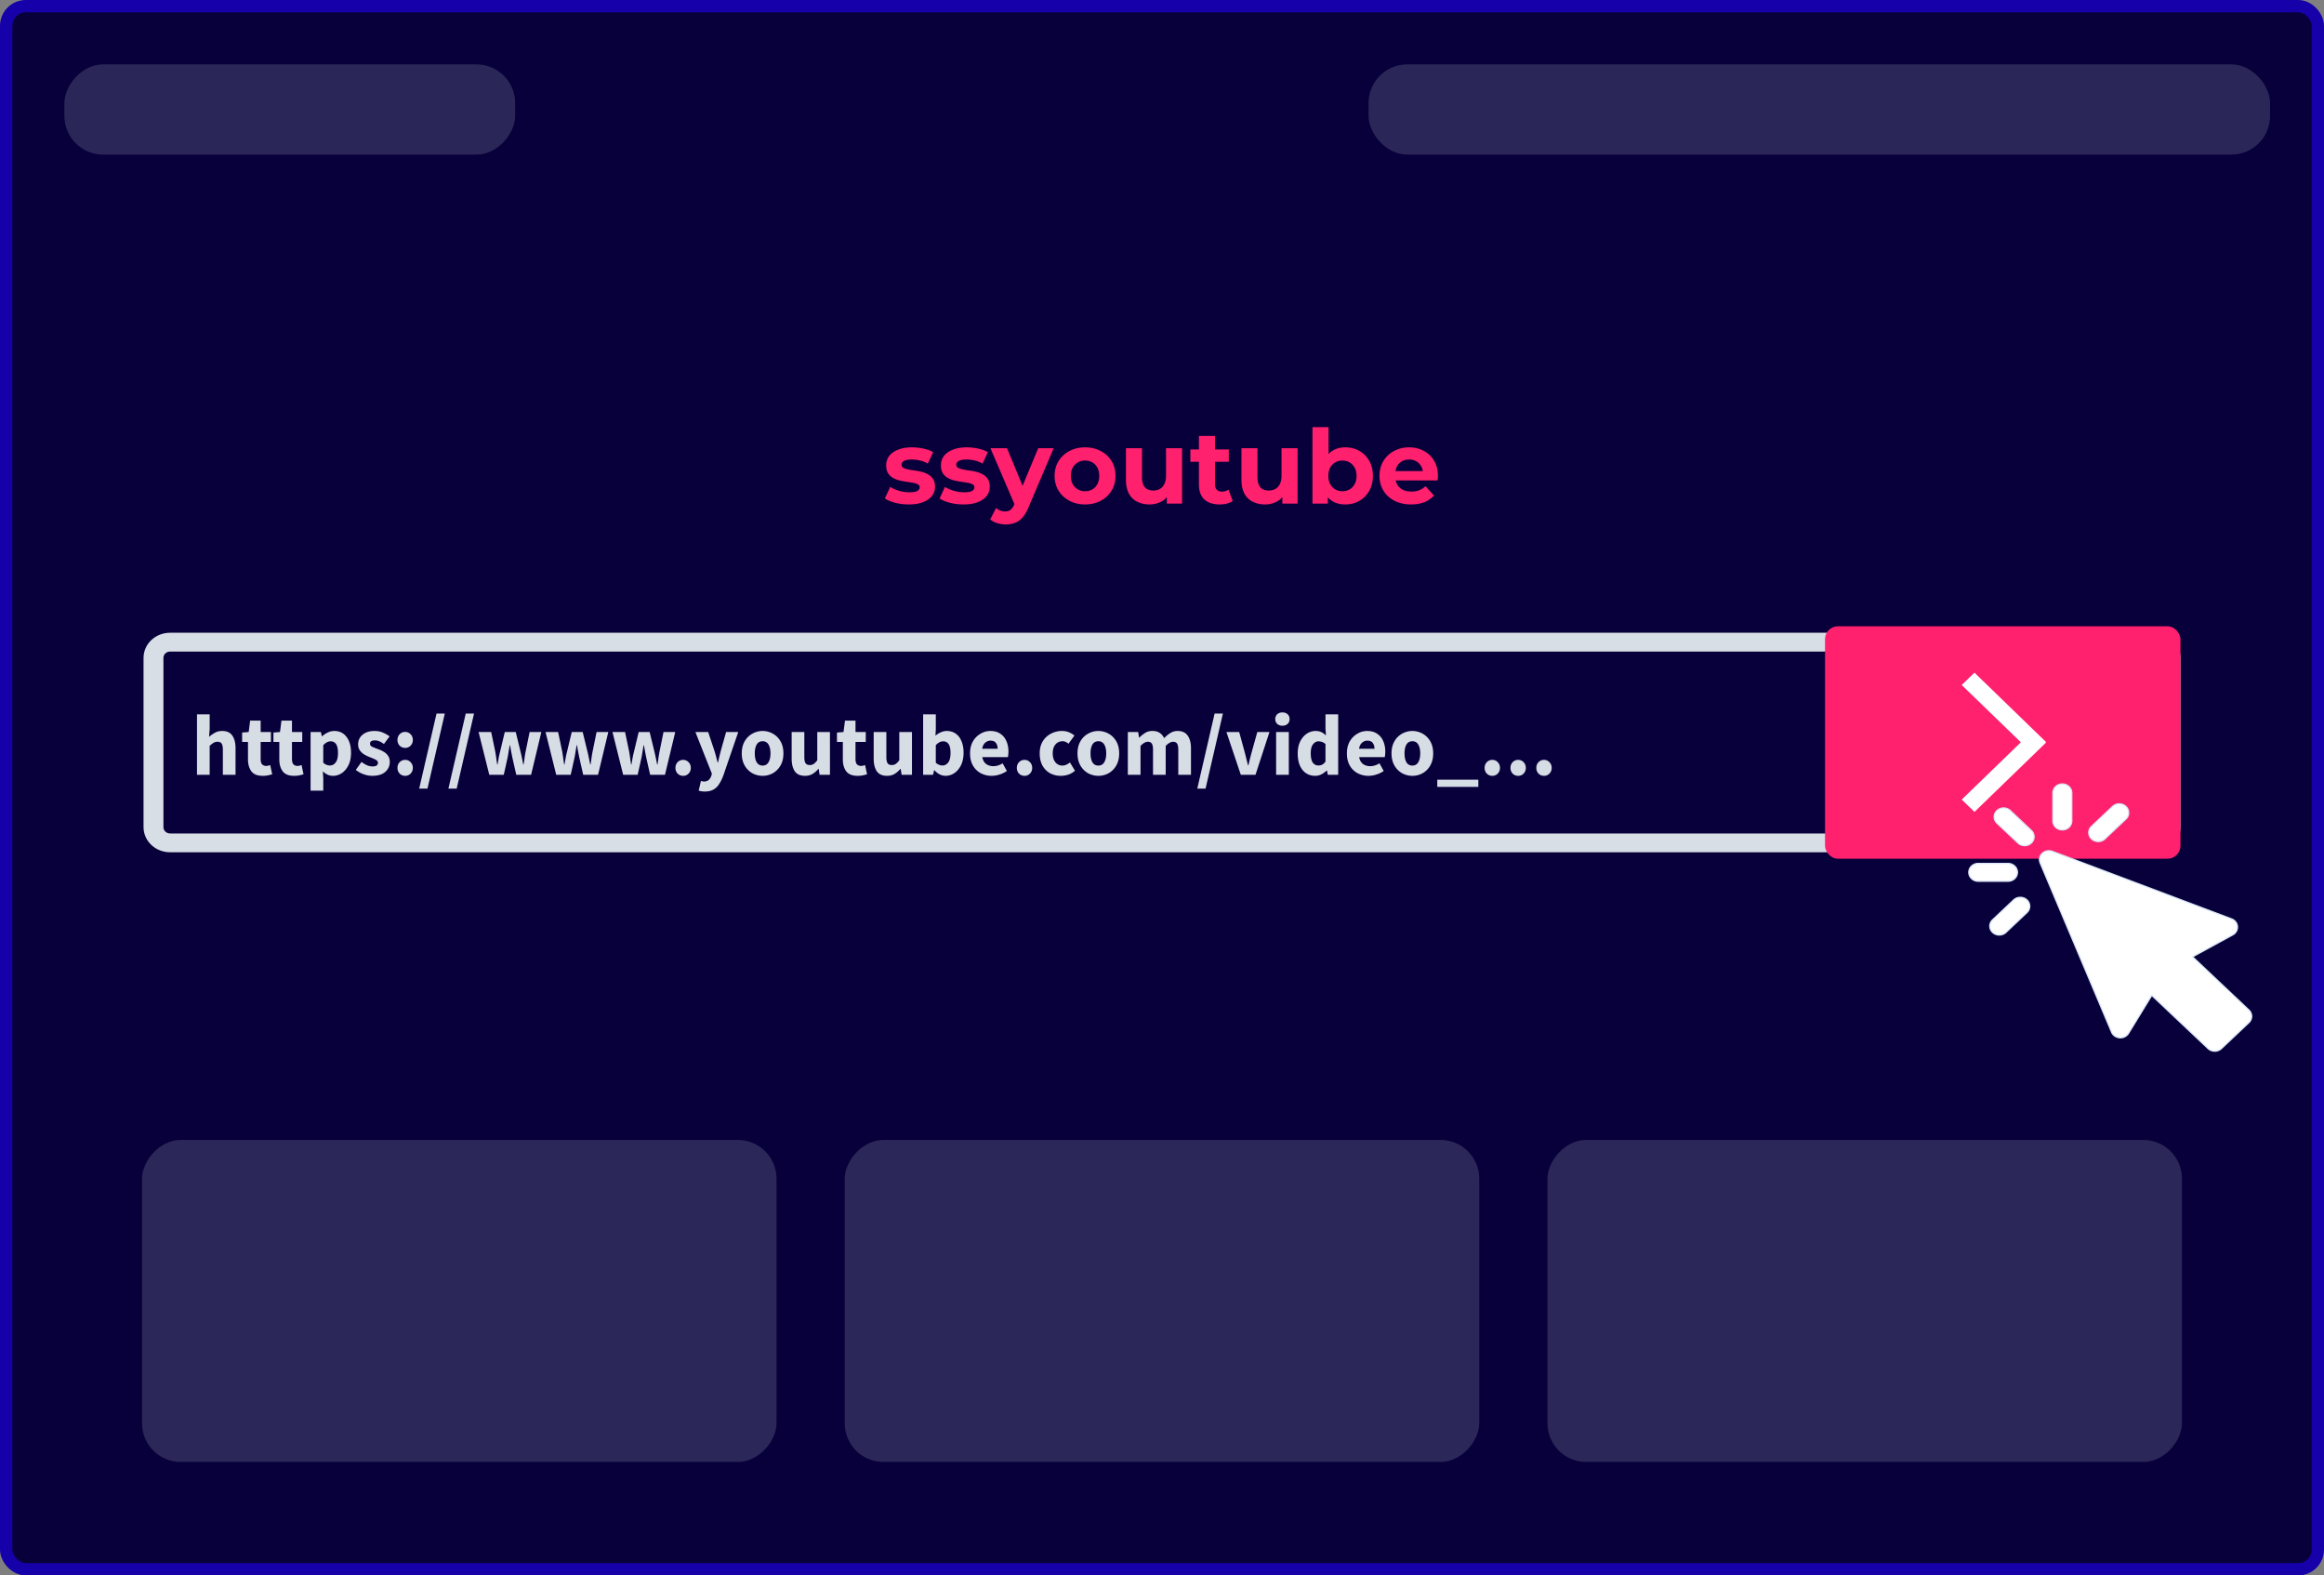 <svg xmlns="http://www.w3.org/2000/svg" width="360" height="244" fill="none"><rect width="100%" height="100%" fill="#808080" stroke="none"/><rect width="358.092" height="242.092" x=".954" y=".954" fill="#08003A" stroke="#1600A9" stroke-width="1.908" rx="3.046"/><path fill="#D8DEE5" fill-rule="evenodd" d="M333.653 100.914H26.346c-.568 0-1.028.435-1.028.972v26.228c0 .537.46.972 1.028.972h307.307c.568 0 1.028-.435 1.028-.972v-26.228c0-.537-.46-.972-1.028-.972ZM26.346 98c-2.27 0-4.111 1.74-4.111 3.886v26.228c0 2.146 1.84 3.886 4.111 3.886h307.307c2.271 0 4.111-1.74 4.111-3.886v-26.228c0-2.146-1.84-3.886-4.111-3.886H26.346Z" clip-rule="evenodd"/><path fill="#D7DDE5" d="M30.515 120v-9.364h1.963v2.298l-.093 1.189c.249-.223.538-.428.868-.615.338-.196.73-.294 1.175-.294.722 0 1.243.241 1.563.722.33.472.495 1.122.495 1.95V120h-1.964v-3.86c0-.481-.067-.811-.2-.989-.125-.178-.33-.267-.615-.267-.25 0-.463.058-.641.174a3.425 3.425 0 0 0-.588.467V120h-1.963Zm10.182.16c-.82 0-1.407-.236-1.763-.708-.347-.472-.521-1.091-.521-1.856v-2.685h-.908v-1.456l1.015-.08.227-1.764h1.63v1.764h1.589v1.536h-1.59v2.658c0 .374.076.646.227.815.16.16.37.24.628.24.107 0 .214-.013.32-.04.117-.027.219-.058.308-.093l.307 1.429a7.02 7.02 0 0 1-.627.16c-.24.054-.521.08-.842.08Zm4.852 0c-.819 0-1.407-.236-1.763-.708-.347-.472-.52-1.091-.52-1.856v-2.685h-.909v-1.456l1.015-.08.227-1.764h1.63v1.764h1.59v1.536h-1.59v2.658c0 .374.076.646.227.815.16.16.37.24.628.24.107 0 .214-.013.32-.04.116-.027.219-.058.308-.093l.307 1.429a7.02 7.02 0 0 1-.628.16c-.24.054-.52.08-.841.08Zm2.563 2.298v-9.083h1.603l.133.654h.054c.258-.231.547-.423.868-.574.33-.161.668-.241 1.015-.241.802 0 1.434.308 1.897.922.463.606.694 1.42.694 2.444 0 .757-.133 1.403-.4 1.937-.267.535-.615.944-1.042 1.229a2.405 2.405 0 0 1-1.35.414c-.284 0-.56-.058-.828-.173a2.789 2.789 0 0 1-.748-.521l.067 1.055v1.937h-1.963Zm3.018-3.901c.339 0 .628-.155.869-.467.24-.312.36-.806.36-1.483 0-1.193-.383-1.79-1.148-1.79-.383 0-.762.201-1.136.601v2.712c.178.16.356.272.535.334.178.062.351.093.52.093Zm6.524 1.603c-.437 0-.886-.084-1.35-.254a4.156 4.156 0 0 1-1.188-.667l.882-1.229c.302.222.592.396.868.521.285.115.565.173.841.173.294 0 .508-.049.641-.147a.505.505 0 0 0 .2-.414.447.447 0 0 0-.2-.374 1.946 1.946 0 0 0-.494-.267 16.505 16.505 0 0 0-.654-.267 5.55 5.55 0 0 1-.802-.401 2.265 2.265 0 0 1-.654-.614c-.178-.258-.267-.57-.267-.935 0-.615.231-1.113.694-1.496.472-.383 1.087-.575 1.843-.575.508 0 .953.089 1.336.267.392.17.726.361 1.002.575l-.881 1.175a3.182 3.182 0 0 0-.695-.414 1.77 1.77 0 0 0-.695-.147c-.507 0-.761.174-.761.521 0 .214.125.379.374.494.258.107.556.223.895.348.285.098.56.227.828.387.276.152.503.356.681.615.187.249.28.578.28.988 0 .597-.23 1.104-.694 1.523-.463.409-1.14.614-2.03.614Zm5.107-4.328a1.16 1.16 0 0 1-.855-.347 1.248 1.248 0 0 1-.334-.881c0-.357.112-.651.334-.882.232-.241.517-.361.855-.361.339 0 .62.12.842.361.231.231.347.525.347.882 0 .347-.116.641-.347.881a1.116 1.116 0 0 1-.842.347Zm0 4.328a1.16 1.16 0 0 1-.855-.347 1.249 1.249 0 0 1-.334-.882c0-.356.112-.65.334-.881.232-.241.517-.361.855-.361.339 0 .62.12.842.361.231.231.347.525.347.881 0 .348-.116.642-.347.882a1.116 1.116 0 0 1-.842.347Zm2.175 1.977 2.685-11.621h1.282l-2.685 11.621h-1.282Zm4.526 0 2.685-11.621h1.283l-2.685 11.621h-1.283Zm6.33-2.137-1.656-6.625h1.95l.641 3.072c.054.329.103.654.147.975.045.321.094.65.147.988h.053c.063-.338.12-.672.174-1.001.062-.33.134-.65.214-.962l.734-3.072h1.697l.748 3.072c.08.329.151.654.214.975.07.321.138.65.2.988h.053c.063-.338.112-.667.147-.988.045-.321.098-.646.16-.975l.628-3.072h1.817L82.27 120h-2.297l-.601-2.645-.187-.935c-.053-.312-.111-.645-.174-1.002h-.053l-.174 1.002c-.044.312-.098.624-.16.935L78.036 120h-2.244Zm10.37 0-1.656-6.625h1.95l.642 3.072c.053.329.102.654.147.975.044.321.093.65.146.988h.054c.062-.338.12-.672.174-1.001.062-.33.133-.65.213-.962l.735-3.072h1.696l.748 3.072c.08.329.152.654.214.975.071.321.138.65.2.988h.054c.062-.338.111-.667.147-.988.044-.321.098-.646.16-.975l.628-3.072h1.817L92.64 120h-2.297l-.602-2.645-.187-.935c-.053-.312-.11-.645-.173-1.002h-.054l-.173 1.002c-.045.312-.098.624-.16.935L88.406 120h-2.245Zm10.371 0-1.656-6.625h1.95l.641 3.072c.053.329.102.654.147.975.044.321.093.65.147.988h.053c.063-.338.12-.672.174-1.001.062-.33.133-.65.214-.962l.734-3.072h1.697l.748 3.072c.08.329.151.654.213.975.072.321.139.65.201.988h.053c.063-.338.112-.667.147-.988.045-.321.098-.646.161-.975l.627-3.072h1.817l-1.59 6.625h-2.297l-.601-2.645-.187-.935a291.44 291.44 0 0 0-.174-1.002H99.7l-.174 1.002c-.044.312-.098.624-.16.935L98.777 120h-2.244Zm9.288.16c-.338 0-.623-.115-.855-.347a1.252 1.252 0 0 1-.334-.882c0-.356.112-.65.334-.881a1.14 1.14 0 0 1 .855-.361c.339 0 .619.12.842.361.231.231.347.525.347.881 0 .348-.116.642-.347.882a1.117 1.117 0 0 1-.842.347Zm3.343 2.431a3 3 0 0 1-.521-.04 5.698 5.698 0 0 1-.414-.093l.348-1.496c.062.009.133.022.213.04a.71.71 0 0 0 .227.04c.33 0 .584-.08.762-.241.178-.16.311-.369.401-.627l.093-.348-2.551-6.451h1.977l.948 2.845c.098.303.187.61.267.921.08.312.165.633.254.962h.053l.214-.935c.08-.32.16-.637.241-.948l.801-2.845h1.883l-2.297 6.692a6.759 6.759 0 0 1-.681 1.389 2.44 2.44 0 0 1-.909.855c-.347.187-.783.28-1.309.28Zm8.972-2.431a3.314 3.314 0 0 1-1.589-.4 3.177 3.177 0 0 1-1.189-1.189c-.303-.526-.454-1.153-.454-1.884 0-.739.151-1.367.454-1.883a3.078 3.078 0 0 1 1.189-1.176 3.23 3.23 0 0 1 1.589-.414c.561 0 1.087.138 1.576.414.49.268.887.659 1.189 1.176.303.516.454 1.144.454 1.883 0 .731-.151 1.358-.454 1.884a3.17 3.17 0 0 1-1.189 1.189c-.489.267-1.015.4-1.576.4Zm0-1.589a.997.997 0 0 0 .909-.508c.204-.347.307-.806.307-1.376 0-.579-.103-1.037-.307-1.376a.998.998 0 0 0-.909-.507c-.409 0-.717.169-.921.507-.196.339-.294.797-.294 1.376 0 .57.098 1.029.294 1.376.204.339.512.508.921.508Zm6.555 1.589c-.722 0-1.247-.236-1.576-.708-.321-.481-.481-1.135-.481-1.963v-4.114h1.963v3.86c0 .472.067.801.201.988.133.179.342.268.627.268.25 0 .459-.058.628-.174.169-.116.352-.303.548-.561v-4.381h1.963V120h-1.602l-.147-.922h-.041a3.53 3.53 0 0 1-.908.788c-.329.196-.721.294-1.175.294Zm8.153 0c-.82 0-1.407-.236-1.764-.708-.347-.472-.52-1.091-.52-1.856v-2.685h-.909v-1.456l1.015-.08.227-1.764h1.63v1.764h1.59v1.536h-1.59v2.658c0 .374.076.646.227.815.16.16.37.24.628.24.107 0 .214-.013.321-.04.115-.027.218-.058.307-.093l.307 1.429a6.946 6.946 0 0 1-.628.16c-.24.054-.521.08-.841.08Zm4.552 0c-.721 0-1.247-.236-1.576-.708-.321-.481-.481-1.135-.481-1.963v-4.114h1.964v3.86c0 .472.066.801.2.988.134.179.343.268.628.268.249 0 .458-.058.628-.174.169-.116.351-.303.547-.561v-4.381h1.964V120h-1.603l-.147-.922h-.04c-.276.33-.579.593-.908.788-.33.196-.722.294-1.176.294Zm9.075 0c-.294 0-.592-.071-.895-.213a2.953 2.953 0 0 1-.828-.655h-.054l-.16.708h-1.536v-9.364h1.963v2.298l-.053 1.015c.258-.232.539-.41.841-.534.303-.134.606-.201.909-.201.534 0 .997.138 1.389.414.392.276.69.668.895 1.176.214.499.32 1.086.32 1.763 0 .757-.133 1.407-.4 1.95-.267.535-.615.944-1.042 1.229a2.406 2.406 0 0 1-1.349.414Zm-.454-1.603c.338 0 .627-.155.868-.467.24-.312.36-.806.36-1.483 0-1.193-.382-1.79-1.148-1.79-.392 0-.771.201-1.136.601v2.712c.178.16.357.272.535.334.178.062.351.093.521.093Zm7.603 1.603a3.516 3.516 0 0 1-1.709-.414 3.023 3.023 0 0 1-1.203-1.189c-.294-.516-.44-1.139-.44-1.87 0-.721.146-1.34.44-1.856a3.203 3.203 0 0 1 1.176-1.189 2.918 2.918 0 0 1 1.509-.428c.632 0 1.153.143 1.563.428.419.276.73.654.935 1.135.214.472.321 1.011.321 1.616a4.788 4.788 0 0 1-.08.869h-3.968c.089.481.29.837.601 1.068.312.223.686.334 1.122.334.472 0 .949-.147 1.43-.441l.654 1.189a4.325 4.325 0 0 1-1.135.548 3.98 3.98 0 0 1-1.216.2Zm-1.469-4.194h2.391c0-.365-.089-.663-.267-.895-.169-.24-.45-.361-.842-.361-.302 0-.574.107-.815.321-.24.205-.396.516-.467.935Zm6.553 4.194a1.16 1.16 0 0 1-.855-.347 1.247 1.247 0 0 1-.334-.882c0-.356.111-.65.334-.881.232-.241.516-.361.855-.361.338 0 .619.12.841.361.232.231.348.525.348.881 0 .348-.116.642-.348.882a1.115 1.115 0 0 1-.841.347Zm5.624 0a3.484 3.484 0 0 1-1.67-.4 3.08 3.08 0 0 1-1.175-1.189c-.285-.526-.428-1.153-.428-1.884 0-.739.161-1.367.481-1.883a3.165 3.165 0 0 1 1.269-1.176 3.596 3.596 0 0 1 1.697-.414c.409 0 .77.067 1.082.201.32.133.605.302.854.507l-.921 1.269c-.312-.258-.61-.387-.895-.387-.472 0-.851.169-1.136.507-.276.339-.414.797-.414 1.376 0 .57.138 1.029.414 1.376a1.34 1.34 0 0 0 1.069.508c.214 0 .423-.045.628-.134.205-.098.392-.214.561-.347l.775 1.282a3.1 3.1 0 0 1-1.069.615 3.892 3.892 0 0 1-1.122.173Zm5.817 0a3.32 3.32 0 0 1-1.59-.4 3.175 3.175 0 0 1-1.188-1.189c-.303-.526-.455-1.153-.455-1.884 0-.739.152-1.367.455-1.883a3.076 3.076 0 0 1 1.188-1.176 3.236 3.236 0 0 1 3.166 0c.49.268.886.659 1.189 1.176.303.516.454 1.144.454 1.883 0 .731-.151 1.358-.454 1.884a3.177 3.177 0 0 1-1.189 1.189c-.49.267-1.015.4-1.576.4Zm0-1.589a.995.995 0 0 0 .908-.508c.205-.347.307-.806.307-1.376 0-.579-.102-1.037-.307-1.376a.996.996 0 0 0-.908-.507c-.41 0-.717.169-.922.507-.196.339-.294.797-.294 1.376 0 .57.098 1.029.294 1.376.205.339.512.508.922.508Zm4.564 1.429v-6.625h1.603l.134.855h.053c.276-.277.57-.513.882-.708.311-.205.685-.308 1.122-.308.472 0 .85.098 1.135.294.294.187.525.459.695.815.293-.303.605-.561.935-.775a2.005 2.005 0 0 1 1.148-.334c.713 0 1.234.241 1.563.722.339.472.508 1.122.508 1.95V120h-1.964v-3.86c0-.481-.067-.811-.2-.989-.125-.178-.33-.267-.615-.267-.329 0-.708.214-1.135.641V120h-1.964v-3.86c0-.481-.066-.811-.2-.989-.125-.178-.329-.267-.614-.267-.33 0-.704.214-1.122.641V120h-1.964Zm10.759 2.137 2.684-11.621h1.283l-2.685 11.621h-1.282Zm6.743-2.137-2.23-6.625h1.977l.854 3.125c.09.33.174.668.254 1.015.089.339.178.682.267 1.029h.054l.24-1.029c.089-.347.178-.685.267-1.015l.869-3.125h1.883L194.482 120h-2.271Zm5.469 0v-6.625h1.964V120h-1.964Zm.976-7.6c-.33 0-.597-.094-.802-.281-.205-.187-.307-.436-.307-.748s.102-.561.307-.748c.205-.187.472-.281.802-.281.329 0 .596.094.801.281.205.187.307.436.307.748s-.102.561-.307.748c-.205.187-.472.281-.801.281Zm5.08 7.76c-.819 0-1.478-.307-1.977-.921-.489-.624-.734-1.474-.734-2.552 0-.721.129-1.34.387-1.856.267-.526.61-.927 1.029-1.203a2.424 2.424 0 0 1 1.335-.414c.366 0 .673.063.922.187.249.125.485.294.708.508l-.08-1.015v-2.258h1.964V120h-1.603l-.134-.655h-.053a3.237 3.237 0 0 1-.815.588 2.144 2.144 0 0 1-.949.227Zm.508-1.603c.214 0 .405-.044.574-.133.178-.089.348-.245.508-.468v-2.711a1.41 1.41 0 0 0-.548-.334 1.706 1.706 0 0 0-.547-.094c-.312 0-.588.152-.829.454-.24.294-.36.757-.36 1.39 0 .65.102 1.131.307 1.442.214.303.512.454.895.454Zm7.751 1.603a3.518 3.518 0 0 1-1.71-.414 3.02 3.02 0 0 1-1.202-1.189c-.294-.516-.441-1.139-.441-1.87 0-.721.147-1.34.441-1.856a3.194 3.194 0 0 1 1.175-1.189 2.92 2.92 0 0 1 1.51-.428c.632 0 1.153.143 1.562.428.419.276.731.654.935 1.135.214.472.321 1.011.321 1.616a4.788 4.788 0 0 1-.08.869h-3.967c.089.481.289.837.601 1.068.311.223.685.334 1.122.334.472 0 .948-.147 1.429-.441l.655 1.189a4.332 4.332 0 0 1-1.136.548c-.418.134-.824.2-1.215.2Zm-1.47-4.194h2.391c0-.365-.089-.663-.267-.895-.169-.24-.45-.361-.841-.361-.303 0-.575.107-.815.321-.241.205-.396.516-.468.935Zm8.263 4.194a3.32 3.32 0 0 1-1.59-.4 3.175 3.175 0 0 1-1.188-1.189c-.303-.526-.455-1.153-.455-1.884 0-.739.152-1.367.455-1.883a3.076 3.076 0 0 1 1.188-1.176 3.236 3.236 0 0 1 3.166 0c.49.268.886.659 1.189 1.176.303.516.454 1.144.454 1.883 0 .731-.151 1.358-.454 1.884a3.177 3.177 0 0 1-1.189 1.189c-.49.267-1.015.4-1.576.4Zm0-1.589c.401 0 .704-.169.908-.508.205-.347.308-.806.308-1.376 0-.579-.103-1.037-.308-1.376-.204-.338-.507-.507-.908-.507-.41 0-.717.169-.922.507-.196.339-.294.797-.294 1.376 0 .57.098 1.029.294 1.376.205.339.512.508.922.508Zm3.856 3.299v-1.109h6.358v1.109h-6.358Zm8.522-1.71c-.338 0-.623-.115-.855-.347a1.25 1.25 0 0 1-.333-.882c0-.356.111-.65.333-.881a1.14 1.14 0 0 1 .855-.361c.339 0 .619.12.842.361.231.231.347.525.347.881 0 .348-.116.642-.347.882a1.117 1.117 0 0 1-.842.347Zm4.005 0c-.338 0-.623-.115-.855-.347a1.252 1.252 0 0 1-.334-.882c0-.356.112-.65.334-.881a1.14 1.14 0 0 1 .855-.361c.338 0 .619.12.842.361.231.231.347.525.347.881 0 .348-.116.642-.347.882a1.118 1.118 0 0 1-.842.347Zm4.005 0c-.339 0-.624-.115-.855-.347a1.247 1.247 0 0 1-.334-.882c0-.356.111-.65.334-.881.231-.241.516-.361.855-.361.338 0 .619.12.841.361.232.231.348.525.348.881 0 .348-.116.642-.348.882a1.115 1.115 0 0 1-.841.347Z"/><path fill="#FF206E" d="M140.787 78.128a8.72 8.72 0 0 1-2.123-.256c-.67-.18-1.202-.404-1.596-.67l.83-1.787c.394.244.857.446 1.389.606a6.008 6.008 0 0 0 1.596.223c.574 0 .978-.069 1.213-.207.244-.138.367-.33.367-.575 0-.202-.096-.35-.288-.447-.181-.106-.425-.186-.734-.239a35.94 35.94 0 0 0-1.021-.16 14.188 14.188 0 0 1-1.101-.207 3.958 3.958 0 0 1-1.022-.415 2.154 2.154 0 0 1-.75-.734c-.181-.309-.271-.708-.271-1.197 0-.543.154-1.022.462-1.436.32-.415.777-.74 1.373-.974.596-.245 1.309-.367 2.139-.367.585 0 1.181.064 1.787.192.607.127 1.112.313 1.516.558l-.83 1.772a4.038 4.038 0 0 0-1.26-.495 5.39 5.39 0 0 0-1.213-.144c-.554 0-.958.075-1.213.224-.256.149-.383.34-.383.574 0 .213.09.373.271.479.191.106.442.192.75.255.309.064.644.123 1.006.176.372.043.744.112 1.117.207.372.096.707.234 1.005.415.309.17.559.41.75.719.192.297.288.691.288 1.18 0 .533-.16 1.006-.479 1.421-.319.404-.782.724-1.389.958-.596.234-1.324.35-2.186.35Zm8.478 0a8.712 8.712 0 0 1-2.122-.256c-.671-.18-1.203-.404-1.596-.67l.83-1.787c.393.244.856.446 1.388.606a6.02 6.02 0 0 0 1.596.223c.575 0 .979-.069 1.213-.207.245-.138.367-.33.367-.575 0-.202-.096-.35-.287-.447-.181-.106-.426-.186-.734-.239a36.043 36.043 0 0 0-1.022-.16 14.368 14.368 0 0 1-1.101-.207 3.951 3.951 0 0 1-1.021-.415 2.146 2.146 0 0 1-.75-.734c-.181-.309-.272-.708-.272-1.197 0-.543.155-1.022.463-1.436.319-.415.777-.74 1.373-.974.595-.245 1.308-.367 2.138-.367a8.67 8.67 0 0 1 1.788.192c.606.127 1.112.313 1.516.558l-.83 1.772a4.034 4.034 0 0 0-1.261-.495 5.382 5.382 0 0 0-1.213-.144c-.553 0-.957.075-1.213.224-.255.149-.383.34-.383.574a.52.52 0 0 0 .272.479c.191.106.441.192.75.255.308.064.643.123 1.005.176.373.043.745.112 1.117.207.373.096.708.234 1.006.415.308.17.558.41.75.719.191.297.287.691.287 1.18 0 .533-.159 1.006-.479 1.421-.319.404-.782.724-1.388.958-.596.234-1.325.35-2.187.35Zm6.52 3.096a4.36 4.36 0 0 1-1.325-.208c-.436-.138-.793-.33-1.069-.574l.909-1.772a2.169 2.169 0 0 0 1.405.543c.351 0 .628-.085.83-.255.213-.16.404-.431.574-.814l.447-1.054.192-.271 3.08-7.405h2.394l-3.878 9.113c-.277.691-.596 1.234-.958 1.628-.351.393-.745.67-1.181.83-.425.16-.899.239-1.42.239Zm1.468-2.889-3.83-8.921h2.569l2.969 7.181-1.708 1.74Zm10.837-.207c-.915 0-1.729-.192-2.442-.575a4.475 4.475 0 0 1-1.676-1.564c-.404-.67-.606-1.431-.606-2.282 0-.862.202-1.623.606-2.282a4.313 4.313 0 0 1 1.676-1.564c.713-.383 1.527-.575 2.442-.575.904 0 1.713.192 2.426.575a4.2 4.2 0 0 1 1.675 1.548c.405.66.607 1.425.607 2.298 0 .851-.202 1.612-.607 2.282a4.315 4.315 0 0 1-1.675 1.564c-.713.383-1.522.575-2.426.575Zm0-2.043c.415 0 .787-.096 1.117-.287.33-.192.591-.463.782-.814.192-.362.287-.788.287-1.277 0-.5-.095-.926-.287-1.277a2.054 2.054 0 0 0-.782-.814 2.184 2.184 0 0 0-1.117-.287 2.18 2.18 0 0 0-1.117.287 2.17 2.17 0 0 0-.798.814c-.192.351-.288.777-.288 1.277 0 .49.096.915.288 1.277.202.35.468.622.798.814a2.18 2.18 0 0 0 1.117.287Zm9.995 2.043c-.713 0-1.351-.139-1.915-.415a2.961 2.961 0 0 1-1.293-1.261c-.308-.575-.463-1.303-.463-2.187v-4.851h2.49v4.484c0 .713.149 1.24.447 1.58.308.33.739.495 1.293.495.383 0 .723-.08 1.021-.24.298-.17.532-.425.702-.765.17-.352.256-.788.256-1.31v-4.244h2.489V78h-2.362v-2.362l.431.686a2.977 2.977 0 0 1-1.277 1.357 3.773 3.773 0 0 1-1.819.447Zm10.845 0c-1.011 0-1.798-.256-2.362-.766-.564-.522-.846-1.293-.846-2.315v-7.533h2.49v7.502c0 .361.096.643.287.845.192.192.452.288.782.288.394 0 .729-.107 1.006-.32l.67 1.756c-.255.18-.564.32-.926.415a4.657 4.657 0 0 1-1.101.128Zm-4.533-6.608v-1.915h5.953v1.915h-5.953Zm11.58 6.608c-.713 0-1.351-.139-1.915-.415a2.961 2.961 0 0 1-1.293-1.261c-.308-.575-.462-1.303-.462-2.187v-4.851h2.489v4.484c0 .713.149 1.24.447 1.58.309.33.74.495 1.293.495.383 0 .723-.08 1.021-.24.298-.17.532-.425.703-.765.17-.352.255-.788.255-1.31v-4.244h2.49V78h-2.362v-2.362l.431.686a2.982 2.982 0 0 1-1.277 1.357 3.777 3.777 0 0 1-1.82.447Zm12.409 0c-.755 0-1.404-.16-1.947-.48-.542-.318-.957-.802-1.245-1.451-.287-.66-.43-1.49-.43-2.49 0-1.011.149-1.84.446-2.49.309-.649.735-1.133 1.277-1.452.543-.32 1.176-.479 1.899-.479.809 0 1.533.18 2.171.543.649.361 1.16.872 1.532 1.532.383.66.575 1.441.575 2.346 0 .894-.192 1.67-.575 2.33a4.038 4.038 0 0 1-1.532 1.548c-.638.362-1.362.543-2.171.543ZM203.311 78V66.158h2.49v4.995l-.16 2.538.048 2.553V78h-2.378Zm4.645-1.915a2.1 2.1 0 0 0 1.101-.287c.33-.192.59-.463.782-.814.202-.362.303-.788.303-1.277 0-.5-.101-.926-.303-1.277a2.06 2.06 0 0 0-.782-.814 2.1 2.1 0 0 0-1.101-.287c-.415 0-.788.096-1.118.287-.329.192-.59.463-.782.814-.191.351-.287.777-.287 1.277 0 .49.096.915.287 1.277.192.35.453.622.782.814.33.191.703.287 1.118.287Zm10.636 2.043c-.979 0-1.841-.192-2.586-.575-.734-.383-1.303-.904-1.708-1.564-.404-.67-.606-1.431-.606-2.282 0-.862.197-1.623.59-2.282a4.234 4.234 0 0 1 1.644-1.564c.692-.383 1.474-.575 2.346-.575.841 0 1.596.18 2.267.543a3.923 3.923 0 0 1 1.612 1.532c.393.66.59 1.452.59 2.378 0 .096-.005.207-.016.335-.01.117-.021.229-.032.335h-6.974v-1.452h5.666l-.958.43c0-.446-.09-.835-.271-1.164a1.927 1.927 0 0 0-.75-.766 2.134 2.134 0 0 0-1.118-.288c-.425 0-.803.096-1.133.288-.319.18-.569.441-.75.782-.181.33-.271.723-.271 1.18v.384c0 .468.101.883.303 1.244.213.352.505.623.878.814.383.181.83.272 1.34.272.458 0 .857-.07 1.197-.208.352-.138.671-.346.958-.622l1.325 1.436a3.939 3.939 0 0 1-1.485 1.038c-.595.234-1.282.35-2.058.35Z"/><rect width="139.648" height="13.965" x="212" y="9.975" fill="#B8C3D2" opacity=".2" rx="5.985"/><rect width="69.824" height="13.965" fill="#B8C3D2" opacity=".2" rx="5.985" transform="matrix(1 0 0 -1 9.975 23.94)"/><rect width="55.059" height="36" x="282.706" y="97" fill="#FF206E" rx="1.995"/><path fill="#fff" fill-rule="evenodd" d="m315.943 113.953-9.1-8.815-.987-.956-1.975 1.912.987.956 8.173 7.917-8.169 7.913-.987.956 1.974 1.912.987-.956 9.1-8.815.987-.956-.059-.058.056-.054-.987-.956Z" clip-rule="evenodd"/><rect width="98.288" height="49.874" fill="#2B2758" rx="5.985" transform="matrix(1 0 0 -1 22 226.429)"/><rect width="98.288" height="49.874" fill="#2B2758" rx="5.985" transform="matrix(1 0 0 -1 130.855 226.429)"/><rect width="98.288" height="49.874" fill="#2B2758" rx="5.985" transform="matrix(1 0 0 -1 239.712 226.429)"/><path fill="#fff" fill-rule="evenodd" d="M319.466 128.538c.81 0 1.466-.62 1.466-1.384v-4.35c0-.765-.656-1.385-1.466-1.385-.809 0-1.465.62-1.465 1.385v4.35c0 .764.656 1.384 1.465 1.384Zm-10.13-3c.572-.54 1.5-.54 2.073 0l3.256 3.076a1.33 1.33 0 0 1 0 1.957 1.502 1.502 0 0 1-1.036.406c-.376 0-.751-.135-1.037-.406l-3.256-3.075a1.332 1.332 0 0 1 0-1.958Zm30.309 22.652 8.722 8.238a1.33 1.33 0 0 1 0 1.957l-4.256 4.02c-.275.26-.647.406-1.036.406a1.51 1.51 0 0 1-1.037-.406l-8.721-8.237-3.593 5.876a1.49 1.49 0 0 1-1.375.689c-.56-.039-1.048-.376-1.256-.868l-11.066-26.208a1.33 1.33 0 0 1 .325-1.492 1.526 1.526 0 0 1 1.579-.306l27.746 10.453c.522.196.879.657.919 1.186a1.365 1.365 0 0 1-.729 1.298l-6.222 3.394Zm-27.133-13.083c0-.764-.656-1.384-1.466-1.384h-4.605c-.81 0-1.466.62-1.466 1.384 0 .765.656 1.385 1.466 1.385h4.605c.81-.001 1.466-.62 1.466-1.385Zm-3.852 7.348 3.257-3.076c.573-.54 1.5-.54 2.073 0a1.332 1.332 0 0 1 0 1.958l-3.257 3.076c-.286.27-.662.405-1.036.405-.375 0-.751-.135-1.037-.405a1.332 1.332 0 0 1 0-1.958Zm17.402-12.521c-.286.27-.661.406-1.037.406-.375 0-.75-.136-1.036-.406a1.33 1.33 0 0 1 0-1.957l3.257-3.076c.572-.54 1.5-.54 2.072 0a1.33 1.33 0 0 1 0 1.958l-3.256 3.075Z" clip-rule="evenodd"/><path fill="#D9E7F7" d="m311.409 125.538.065-.069-.065.069Zm-2.073 0-.066-.069.066.069Zm5.329 3.076-.066.069.066-.069Zm0 1.957.065.07-.065-.07Zm-2.073 0 .066-.069-.066.069Zm-3.256-3.075-.066.069.066-.069Zm39.031 28.932-.066.069.066-.069Zm-8.722-8.238-.046-.083-.115.062.096.091.065-.07Zm8.722 10.195.065.07-.065-.07Zm-4.256 4.02-.065-.069.065.069Zm-2.073 0 .066-.069-.066.069Zm-8.721-8.237.066-.07-.086-.08-.061.1.081.05Zm-3.593 5.876-.082-.049.082.049Zm-1.375.689.006-.096-.006.096Zm-1.256-.868-.088.037.088-.037Zm-11.066-26.208.088-.037-.088.037Zm.325-1.492-.066-.069.066.069Zm1.579-.306-.034.089.034-.089Zm27.746 10.453-.033.089.033-.089Zm.919 1.186-.095.007.095-.007Zm-.729 1.298-.045-.084.045.084Zm-34.821-8.304v.095-.095Zm.871 2.887-.065-.069.065.069Zm-3.257 3.076-.065-.069.065.069Zm5.33-3.076.065-.069-.065.069Zm0 1.958.065.069-.065-.069Zm-3.257 3.076-.066-.07.066.07Zm-2.073 0-.065.069.065-.069Zm17.402-14.479.065.07-.065-.07Zm-2.073 0-.065.07.065-.07Zm0-1.957.066.069-.066-.069Zm3.257-3.076-.066-.07v.001l.066.069Zm2.072 0 .066-.069v-.001l-.066.07Zm0 1.958-.065-.07.065.07Zm-8.481.295c0 .706-.609 1.288-1.371 1.288v.191c.857 0 1.561-.657 1.561-1.479h-.19Zm0-4.35v4.35h.19v-4.35h-.19Zm-1.371-1.289c.762 0 1.371.582 1.371 1.289h.19c0-.823-.704-1.48-1.561-1.48v.191Zm-1.37 1.289c0-.707.608-1.289 1.37-1.289v-.191c-.857 0-1.561.657-1.561 1.48h.191Zm0 4.35v-4.35h-.191v4.35h.191Zm1.37 1.288c-.762 0-1.37-.582-1.37-1.288h-.191c0 .822.704 1.479 1.561 1.479v-.191Zm-7.992-2.973a1.624 1.624 0 0 0-2.204 0l.131.139a1.433 1.433 0 0 1 1.942-.001l.131-.138Zm3.256 3.076-3.256-3.076-.131.138 3.256 3.076.131-.138Zm0 2.096a1.424 1.424 0 0 0 0-2.096l-.131.138a1.235 1.235 0 0 1 0 1.819l.131.139Zm-1.101.431a1.6 1.6 0 0 0 1.101-.431l-.131-.139a1.41 1.41 0 0 1-.97.379v.191Zm-1.102-.431c.305.288.704.431 1.102.431v-.191c-.353 0-.704-.127-.971-.379l-.131.139Zm-3.257-3.076 3.257 3.076.131-.139-3.257-3.076-.131.139Zm0-2.096a1.426 1.426 0 0 0 0 2.096l.131-.139a1.236 1.236 0 0 1 0-1.819l-.131-.138Zm39.162 30.889-8.721-8.237-.131.139 8.721 8.237.131-.139Zm0 2.097a1.425 1.425 0 0 0 0-2.097l-.131.139a1.235 1.235 0 0 1 0 1.819l.131.139Zm-4.255 4.02 4.255-4.02-.131-.139-4.255 4.02.131.139Zm-1.102.431a1.61 1.61 0 0 0 1.102-.431l-.131-.139a1.418 1.418 0 0 1-.971.379v.191Zm-1.102-.431c.293.276.69.431 1.102.431v-.191c-.365 0-.715-.137-.971-.379l-.131.139Zm-8.721-8.238 8.721 8.238.131-.139-8.721-8.238-.131.139Zm-3.447 5.857 3.594-5.876-.163-.1-3.594 5.877.163.099Zm-1.463.734a1.584 1.584 0 0 0 1.463-.734l-.163-.099c-.261.427-.76.679-1.287.642l-.013.191Zm-1.337-.926c.223.528.744.885 1.337.926l.013-.191c-.526-.036-.981-.352-1.174-.809l-.176.074Zm-11.066-26.208 11.066 26.208.176-.074-11.066-26.208-.176.074Zm.347-1.598a1.424 1.424 0 0 0-.347 1.598l.176-.074a1.232 1.232 0 0 1 .302-1.385l-.131-.139Zm1.679-.327a1.626 1.626 0 0 0-1.679.327l.131.139c.387-.366.97-.48 1.48-.287l.068-.179Zm27.746 10.453-27.746-10.453-.068.179 27.747 10.453.067-.179Zm.98 1.268c-.043-.568-.426-1.059-.98-1.268l-.067.179c.489.184.819.614.857 1.104l.19-.015Zm-.778 1.39c.517-.282.822-.821.778-1.39l-.19.015c.037.489-.224.959-.679 1.207l.091.168Zm-6.222 3.394 6.222-3.394-.091-.168-6.223 3.395.092.167Zm-28.645-14.455c.762 0 1.37.582 1.37 1.288h.191c0-.822-.704-1.479-1.561-1.479v.191Zm-4.605 0h4.605v-.191h-4.605v.191Zm-1.371 1.288c0-.706.609-1.288 1.371-1.288v-.191c-.857 0-1.562.657-1.562 1.479h.191Zm1.371 1.289c-.762 0-1.371-.582-1.371-1.289h-.191c0 .822.705 1.48 1.562 1.48v-.191Zm4.605 0h-4.605v.191h4.605v-.191Zm1.37-1.289c0 .707-.608 1.289-1.37 1.289v.191c.857 0 1.561-.658 1.561-1.48h-.191Zm-.564 4.203-3.257 3.076.131.139 3.257-3.076-.131-.139Zm2.203 0a1.622 1.622 0 0 0-2.203 0l.131.139a1.43 1.43 0 0 1 1.941 0l.131-.139Zm0 2.096a1.426 1.426 0 0 0 0-2.096l-.131.139a1.235 1.235 0 0 1 0 1.819l.131.138Zm-3.257 3.076 3.257-3.076-.131-.138-3.257 3.075.131.139Zm-1.101.432c.397 0 .796-.144 1.101-.432l-.131-.139c-.267.253-.618.38-.97.38v.191Zm-1.102-.432c.305.288.704.432 1.102.432v-.191c-.353 0-.704-.127-.971-.38l-.131.139Zm0-2.096a1.426 1.426 0 0 0 0 2.096l.131-.139a1.233 1.233 0 0 1 0-1.818l-.131-.139Zm16.43-11.951c.398 0 .797-.143 1.102-.431l-.131-.139a1.411 1.411 0 0 1-.971.379v.191Zm-1.101-.431a1.6 1.6 0 0 0 1.101.431v-.191a1.41 1.41 0 0 1-.97-.379l-.131.139Zm0-2.097a1.425 1.425 0 0 0 0 2.097l.131-.139a1.235 1.235 0 0 1 0-1.819l-.131-.139Zm3.256-3.075-3.256 3.075.131.139 3.256-3.076-.131-.138Zm2.204-.001a1.624 1.624 0 0 0-2.204 0l.131.139a1.434 1.434 0 0 1 1.942 0l.131-.139Zm0 2.097a1.426 1.426 0 0 0 0-2.096l-.131.138a1.236 1.236 0 0 1 0 1.819l.131.139Zm-3.257 3.076 3.257-3.076-.131-.139-3.257 3.076.131.139Z"/></svg>